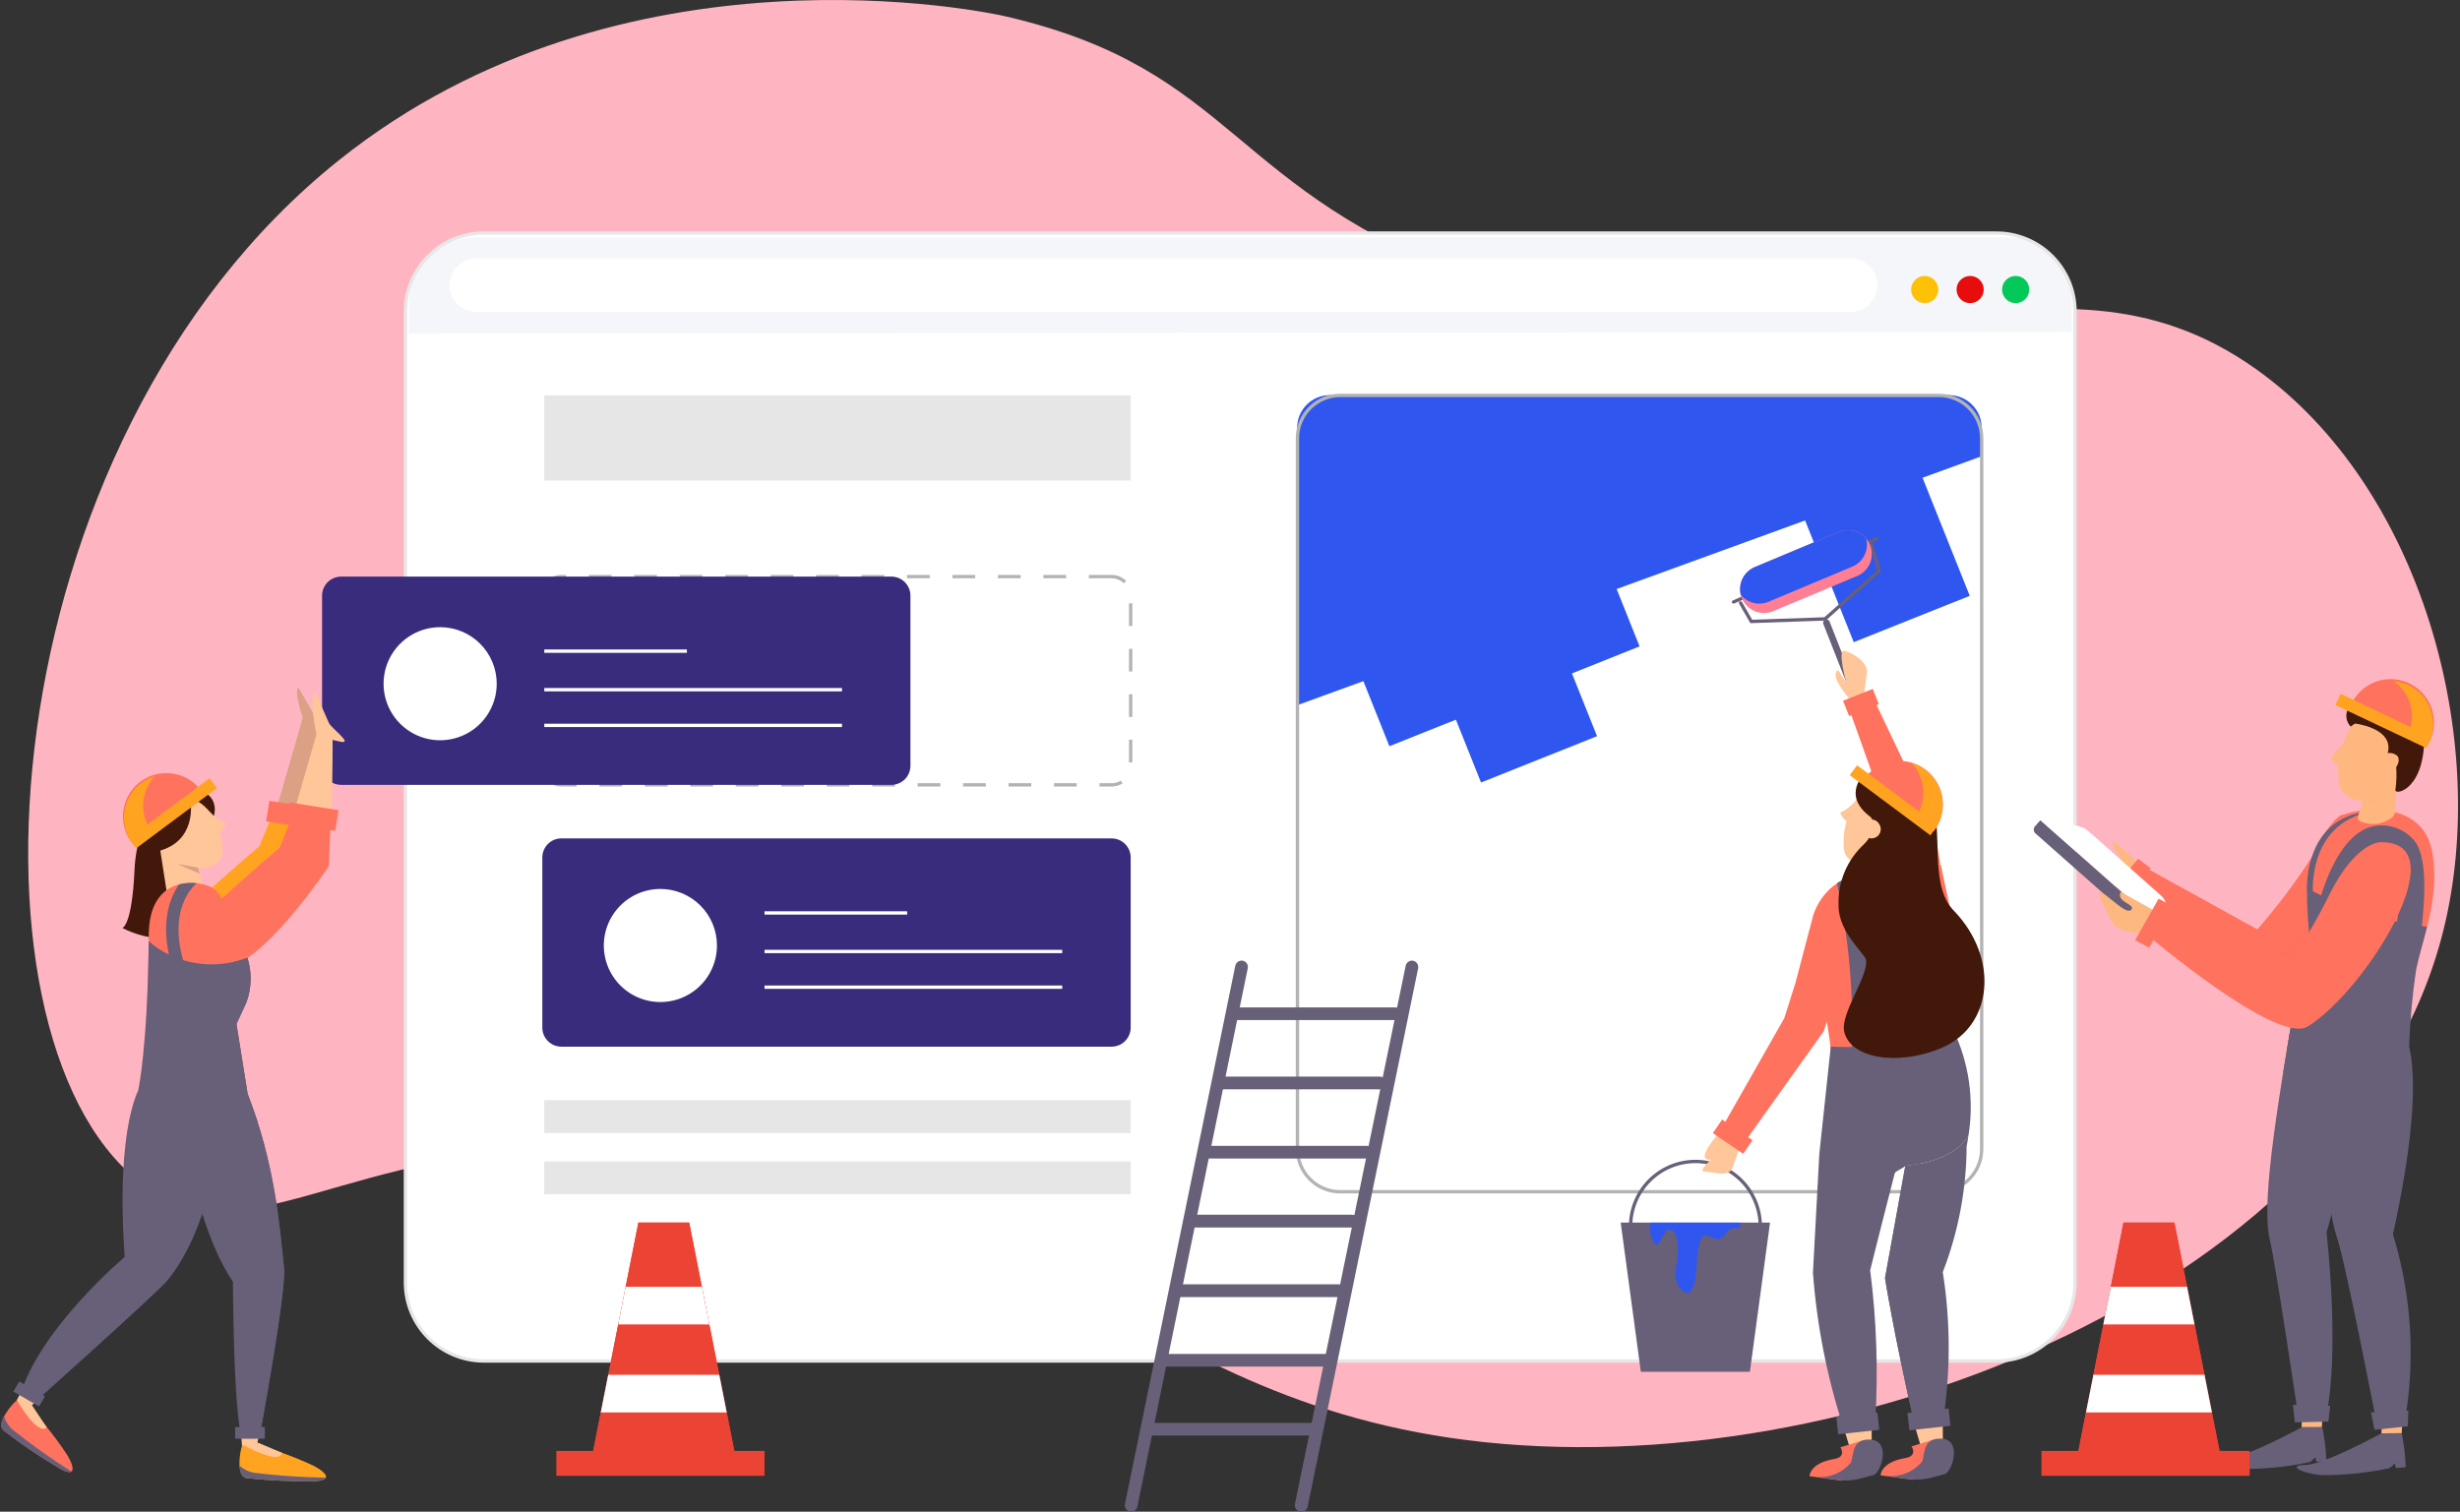 <svg width="737" height="453" viewBox="0 0 737 453" fill="none" xmlns="http://www.w3.org/2000/svg">
<rect x="0" y="0" width="737" height="453" fill="#333333" stroke="none"/>
<g clip-path="url(#clip0_379_52159)">
<path d="M101.618 47.944C186.637 -19.962 296.7 3.826 301.286 4.905C370.827 21.066 367.712 57.312 443.556 84.509C554.257 124.188 612.415 65.478 675.873 110.602C725.471 145.867 746.272 221.792 731.996 278.907C705.602 384.604 554.306 445.987 439.656 431.591C330.182 417.834 301.336 340.854 179.94 342.865C101.447 344.116 74.636 376.904 44.196 355.912C-14.331 315.546 -4.888 132.967 101.618 47.944Z" fill="#FFB5C1"/>
<path d="M598.115 69.844H145.011C132.005 69.844 121.463 80.384 121.463 93.386V384.31C121.463 397.312 132.005 407.853 145.011 407.853H598.115C611.12 407.853 621.663 397.312 621.663 384.31V93.386C621.663 80.384 611.12 69.844 598.115 69.844Z" fill="white"/>
<path d="M602.383 71.117H143.956C132.01 70.651 122.149 78.817 122.517 92.599V99.956L620.657 99.49V90.981C620.657 80.386 612.317 71.117 602.383 71.117Z" fill="#F4F6F9"/>
<path d="M333.027 251.246H168.191C165.034 251.246 162.475 253.804 162.475 256.96V307.945C162.475 311.1 165.034 313.659 168.191 313.659H333.027C336.184 313.659 338.743 311.1 338.743 307.945V256.96C338.743 253.804 336.184 251.246 333.027 251.246Z" fill="#392C7D"/>
<path d="M214.796 283.344C214.796 286.696 213.802 289.972 211.94 292.759C210.077 295.546 207.43 297.718 204.333 299C201.236 300.283 197.828 300.618 194.54 299.964C191.252 299.311 188.232 297.697 185.861 295.327C183.491 292.957 181.877 289.937 181.223 286.65C180.569 283.363 180.904 279.956 182.187 276.859C183.47 273.763 185.643 271.116 188.43 269.254C191.217 267.392 194.494 266.398 197.847 266.398C202.342 266.398 206.653 268.184 209.832 271.362C213.011 274.54 214.796 278.85 214.796 283.344Z" fill="white"/>
<path d="M229.048 285.137H318.236" stroke="white" stroke-miterlimit="10"/>
<path d="M229.048 273.586H271.778" stroke="white" stroke-miterlimit="10"/>
<path d="M229.048 295.828H318.236" stroke="white" stroke-miterlimit="10"/>
<path d="M593.7 136.718V128.208C593.7 125.606 592.666 123.111 590.826 121.272C588.986 119.432 586.49 118.398 583.888 118.398H398.422C395.82 118.398 393.324 119.432 391.484 121.272C389.644 123.111 388.611 125.606 388.611 128.208V211.343L593.7 136.718Z" fill="#2f57ef"/>
<path d="M461.785 120.083L427.026 133.969L456.451 207.594L491.21 193.708L461.785 120.083Z" fill="#2f57ef"/>
<path d="M580.871 118.5H401.538C394.452 118.5 388.709 124.242 388.709 131.326V344.313C388.709 351.397 394.452 357.139 401.538 357.139H580.871C587.956 357.139 593.7 351.397 593.7 344.313V131.326C593.7 124.242 587.956 118.5 580.871 118.5Z" stroke="#B3B3B3" stroke-miterlimit="10"/>
<path d="M449.041 146.989L414.282 160.875L443.707 234.5L478.466 220.615L449.041 146.989Z" fill="#2f57ef"/>
<path d="M437.126 174.989L402.367 188.875L416.255 223.627L451.015 209.741L437.126 174.989Z" fill="#2f57ef"/>
<path d="M570.36 129.095L535.6 142.98L555.368 192.443L590.128 178.558L570.36 129.095Z" fill="#2f57ef"/>
<path d="M338.743 118.5H163.064V144.005H338.743V118.5Z" fill="#E6E6E6"/>
<path d="M338.743 329.695H163.064V339.529H338.743V329.695Z" fill="#E6E6E6"/>
<path d="M338.743 348.039H163.064V357.873H338.743V348.039Z" fill="#E6E6E6"/>
<path d="M333.027 172.793H168.191C165.034 172.793 162.475 175.351 162.475 178.507V229.492C162.475 232.647 165.034 235.206 168.191 235.206H333.027C336.184 235.206 338.743 232.647 338.743 229.492V178.507C338.743 175.351 336.184 172.793 333.027 172.793Z" stroke="#B3B3B3" stroke-miterlimit="10" stroke-dasharray="6.81 6.81"/>
<path d="M576.627 90.837C578.876 90.837 580.699 89.014 580.699 86.766C580.699 84.518 578.876 82.695 576.627 82.695C574.378 82.695 572.555 84.518 572.555 86.766C572.555 89.014 574.378 90.837 576.627 90.837Z" fill="#FFC107"/>
<path d="M590.241 90.837C592.49 90.837 594.313 89.014 594.313 86.766C594.313 84.518 592.49 82.695 590.241 82.695C587.992 82.695 586.169 84.518 586.169 86.766C586.169 89.014 587.992 90.837 590.241 90.837Z" fill="#E70D0D"/>
<path d="M603.879 90.837C606.128 90.837 607.951 89.014 607.951 86.766C607.951 84.518 606.128 82.695 603.879 82.695C601.63 82.695 599.807 84.518 599.807 86.766C599.807 89.014 601.63 90.837 603.879 90.837Z" fill="#03C95A"/>
<path d="M554.379 93.484H142.656C140.529 93.484 138.488 92.639 136.984 91.135C135.48 89.631 134.635 87.591 134.635 85.465C134.641 83.34 135.488 81.304 136.991 79.801C138.494 78.299 140.531 77.452 142.656 77.445H554.379C556.507 77.445 558.547 78.29 560.051 79.794C561.555 81.298 562.4 83.338 562.4 85.465C562.404 86.519 562.198 87.563 561.796 88.537C561.394 89.512 560.804 90.397 560.058 91.142C559.313 91.888 558.427 92.478 557.453 92.88C556.478 93.282 555.433 93.487 554.379 93.484Z" fill="white"/>
<path d="M598.115 69.844H145.011C132.005 69.844 121.463 80.384 121.463 93.386V384.31C121.463 397.312 132.005 407.853 145.011 407.853H598.115C611.12 407.853 621.663 397.312 621.663 384.31V93.386C621.663 80.384 611.12 69.844 598.115 69.844Z" stroke="#E7E7E7" stroke-miterlimit="10"/>
<path d="M267.044 172.793H102.207C99.051 172.793 96.492 175.351 96.492 178.507V229.492C96.492 232.647 99.051 235.206 102.207 235.206H267.044C270.2 235.206 272.759 232.647 272.759 229.492V178.507C272.759 175.351 270.2 172.793 267.044 172.793Z" fill="#392C7D"/>
<path d="M148.813 204.895C148.813 208.247 147.819 211.523 145.956 214.31C144.094 217.096 141.447 219.268 138.349 220.551C135.252 221.833 131.844 222.169 128.556 221.515C125.268 220.861 122.248 219.247 119.878 216.878C117.507 214.508 115.893 211.488 115.239 208.201C114.585 204.914 114.921 201.507 116.203 198.41C117.486 195.314 119.659 192.667 122.446 190.805C125.234 188.943 128.511 187.949 131.863 187.949C134.089 187.949 136.293 188.388 138.349 189.239C140.406 190.091 142.274 191.339 143.848 192.913C145.422 194.486 146.671 196.354 147.522 198.41C148.374 200.466 148.813 202.67 148.813 204.895Z" fill="white"/>
<path d="M163.064 206.684H252.253" stroke="white" stroke-miterlimit="10"/>
<path d="M163.064 195.133H205.794" stroke="white" stroke-miterlimit="10"/>
<path d="M163.064 217.379H252.253" stroke="white" stroke-miterlimit="10"/>
<path d="M77.8 433.258C83.46 434.839 88.974 436.898 94.284 439.413C98.626 441.866 99.19 443.827 93.794 443.852C87.142 443.976 80.489 443.673 73.876 442.945C70.564 442.43 71.938 434.656 72.502 433.331L77.8 433.258Z" fill="#FFA320"/>
<path d="M76.844 433.26L77.948 428.969L72.232 429.631L72.502 433.334L76.844 433.26Z" fill="#FFC69A"/>
<path d="M97.62 442.823C90.346 442.712 83.083 442.213 75.863 441.327C74.345 440.983 72.938 440.266 71.766 439.242C71.766 441.106 72.429 442.725 73.876 442.945C80.489 443.674 87.142 443.977 93.794 443.853C96.05 443.877 97.326 443.46 97.62 442.823Z" fill="#685F78"/>
<path d="M51.628 283.372C51.628 283.372 50.254 276.873 61.832 268.216C68.107 263.636 74.072 258.647 79.689 253.281L90.654 215.27L94.48 217.06C94.48 217.06 94.701 246.905 93.033 255.758C91.365 264.611 54.645 303.015 51.628 283.372Z" fill="#DAA184"/>
<path d="M81.725 243.91L94.186 245.7L93.72 256.123C93.72 256.123 75.519 284.472 63.647 289.034C51.775 293.595 44.661 286.581 47.581 281.677C50.499 276.772 77.727 253.572 77.727 253.572L81.725 243.91Z" fill="#FFA320"/>
<path d="M94.48 248.465L95.451 242.312L80.696 239.984L79.724 246.137L94.48 248.465Z" fill="#FF725E"/>
<path d="M94.456 225.619C94.456 225.619 87.269 208.011 89.378 206C89.378 206 96.099 217.354 98.135 222.137" fill="#DAA184"/>
<path d="M9.511 422.468C13.507 426.769 17.126 431.404 20.328 436.324C22.781 440.665 22.168 442.651 17.581 439.855C11.841 436.492 6.326 432.756 1.073 428.673C-1.38 426.49 3.771 420.58 4.949 419.746L9.511 422.468Z" fill="#FF725E"/>
<path d="M8.677 421.954L11.89 418.889L6.641 416.461L4.949 419.747L8.677 421.954Z" fill="#FFC69A"/>
<path d="M74.17 327.732L51.481 315.078C51.481 315.078 55.283 362.948 69.779 384.088C69.779 384.088 69.902 422.59 72.429 430.903L77.727 430.78C77.727 430.78 85.846 386.957 85.086 379.992C83.786 367.142 82.363 348.651 74.17 327.732Z" fill="#685F78"/>
<path d="M50.107 239.594C50.107 239.594 41.031 244.057 40.295 260.758C39.559 277.458 36.665 278.096 36.665 278.096C40.693 280.171 45.159 281.254 49.69 281.254C54.221 281.254 58.687 280.171 62.715 278.096L50.107 239.594Z" fill="#411809"/>
<path d="M61.072 241.166C64.663 244.891 66.653 249.873 66.615 255.047C66.811 260.613 58.3 261.349 53.492 258.652C51.331 257.462 49.564 255.668 48.405 253.491C47.246 251.314 46.747 248.846 46.967 246.39C48.096 240.332 56.215 236.703 61.072 241.166Z" fill="#FFC69A"/>
<path d="M56.117 247.957L47.163 249.355L50.524 270.985C50.754 272.473 51.565 273.81 52.778 274.702C53.992 275.593 55.51 275.968 57 275.742C57.794 275.627 58.556 275.345 59.234 274.915C59.913 274.486 60.493 273.918 60.937 273.25C61.382 272.581 61.68 271.826 61.813 271.035C61.946 270.243 61.911 269.432 61.709 268.655L56.117 247.957Z" fill="#FFC69A"/>
<path d="M57.073 240.038C57.073 240.038 59.281 252.128 47.262 255.095C38.799 257.18 39.044 236.114 50.99 235.673C67.768 235.059 63.991 244.722 63.991 244.722C63.991 244.722 59.845 238.812 57.073 240.038Z" fill="#411809"/>
<path d="M59.821 261.863L53.002 258.871L59.355 260.024L59.821 261.863Z" fill="#DAA184"/>
<path d="M69.902 317.824L42.258 325.181C42.258 325.181 34.482 335.726 37.352 376.681C37.352 376.681 13.215 396.962 6.469 416.728L10.958 419.646C10.958 419.646 44.931 389.286 49.715 384.136C55.43 378.054 66.615 357.479 69.902 317.824Z" fill="#685F78"/>
<path d="M66.959 270.767C66.691 269.55 66.118 268.421 65.294 267.486C64.47 266.551 63.423 265.84 62.249 265.421C57.122 263.532 44.661 263.434 44.563 280.135C44.318 313.242 42.258 325.038 42.258 325.038C42.258 325.038 48.881 330.825 74.146 327.49L70.81 306.596L73.778 300.171C75.665 295.071 75.471 289.434 73.238 284.476L66.959 270.767Z" fill="#FF725E"/>
<path d="M56.803 284.72C56.803 284.72 55.405 278.197 67.008 269.54C73.272 264.957 79.229 259.968 84.84 254.605L95.805 216.594L99.632 218.408C99.632 218.408 99.877 248.229 98.184 257.082C96.492 265.935 59.698 304.339 56.803 284.72Z" fill="#FFC69A"/>
<path d="M94.848 220.147C94.848 220.147 92.395 209.43 94.431 207.395C94.431 207.395 96.492 211.858 98.528 216.64C99.165 218.136 105.666 222.82 102.305 222.329C99.756 221.841 97.259 221.11 94.848 220.147Z" fill="#FFC69A"/>
<path d="M62.74 243.227C64.114 244.699 65.786 245.861 67.645 246.635C67.338 247.84 66.584 248.883 65.536 249.554L62.74 243.227Z" fill="#FFC69A"/>
<path d="M21.383 440.985C15.242 437.086 9.314 432.862 3.624 428.331C2.483 427.246 1.638 425.887 1.171 424.383C0.288 426.05 -0.08 427.718 1.024 428.674C6.285 432.759 11.808 436.494 17.557 439.857C19.568 441.059 20.795 441.427 21.383 440.985Z" fill="#685F78"/>
<path d="M5.292 419.992C5.292 419.992 11.326 430.439 14 427.742L9.536 421.047L5.292 419.992Z" fill="#FFC69A"/>
<path d="M73.14 433.161C73.14 433.161 83.737 439.096 84.472 435.368L77.114 432.254L73.14 433.161Z" fill="#FFC69A"/>
<path d="M87.71 244.379L99.067 246.463L98.503 259.584C98.503 259.584 81.603 285.015 69.73 289.502C57.858 293.99 50.769 287.05 53.664 282.145C56.558 277.241 83.786 254.041 83.786 254.041L87.71 244.379Z" fill="#FF725E"/>
<path d="M100.449 248.934L101.42 242.781L86.665 240.453L85.693 246.605L100.449 248.934Z" fill="#FF725E"/>
<path d="M74.17 327.734L77.138 336.097L58.03 357.138L59.821 328.617C64.619 328.683 69.416 328.388 74.17 327.734Z" fill="#685F78"/>
<path d="M51.898 373.665C48.022 377.662 46.771 379.477 46.231 381.831C45.79 383.769 46.231 384.014 45.716 385.191C44.269 388.355 40.099 387.643 35.022 390.096C31.318 391.788 28.889 394.51 24.008 399.905C21.555 402.603 21.8 402.775 17.826 407.753C13.092 413.688 10.247 416.679 8.898 418.519L10.836 419.769C10.836 419.769 44.809 389.409 49.592 384.259C53.852 379.062 57.172 373.161 59.404 366.823C58.79 366.676 56.509 369.03 51.898 373.665Z" fill="#685F78"/>
<path d="M70.442 431.148H79.346V427.642H70.442V431.148Z" fill="#685F78"/>
<path d="M3.999 417.022L11.711 421.473L13.464 418.436L5.753 413.985L3.999 417.022Z" fill="#685F78"/>
<path d="M39.927 253.084L60.311 236.972C59.277 235.566 57.971 234.382 56.469 233.491C54.968 232.601 53.303 232.022 51.572 231.788C49.842 231.555 48.083 231.673 46.399 232.134C44.716 232.595 43.142 233.391 41.773 234.474C40.403 235.556 39.266 236.903 38.429 238.434C37.591 239.966 37.071 241.65 36.899 243.387C36.726 245.124 36.906 246.878 37.426 248.544C37.947 250.21 38.797 251.754 39.927 253.084Z" fill="#FF725E"/>
<path d="M46.452 232.559C44.861 233.032 43.372 233.797 42.061 234.815C39.359 236.957 37.616 240.084 37.216 243.509C36.816 246.934 37.791 250.378 39.927 253.085L45.226 248.891C43.525 246.441 42.719 243.481 42.942 240.508C43.165 237.534 44.405 234.727 46.452 232.559Z" fill="#FFA320"/>
<path d="M62.759 233.214L38.594 251.234L40.809 254.203L64.973 236.182L62.759 233.214Z" fill="#FFA320"/>
<path d="M73.802 300.415C75.39 296.102 75.502 291.384 74.121 287.001C67.955 289.38 61.171 289.639 54.841 287.736C50.671 272.777 57.294 266.107 58.913 264.66C57.146 264.467 55.358 264.6 53.639 265.052C51.039 268.804 48.341 275.524 50.598 286.069C48.397 285.012 46.358 283.65 44.539 282.022C44.245 313.707 41.448 326.533 41.448 326.533C41.448 326.533 48.807 330.874 74.17 327.661L70.834 306.767L73.802 300.415Z" fill="#685F78"/>
<path d="M85.086 380.115C83.712 367.264 82.363 348.773 74.17 327.855L70.834 306.961L73.802 300.536C75.39 296.222 75.502 291.505 74.121 287.121C72.862 287.577 71.576 287.954 70.27 288.249C70.942 292.897 70.287 297.641 68.381 301.933C67.082 304.218 66.178 306.705 65.708 309.29C65.271 312.417 65.496 315.6 66.37 318.634C69.24 329.719 72.061 337.689 72.061 337.689C76.01 348.822 77.972 354.365 78.07 357.062C78.463 367.191 73.827 372.88 77.751 378.128C79.616 380.581 82.265 381.414 82.412 384.136C82.559 386.859 80.302 387.594 78.733 390.807C76.623 395.221 78.512 398.409 78.733 404.859C78.953 411.309 77.187 412.216 76.28 419.23C75.9 423.12 75.9 427.038 76.28 430.928H77.653C77.653 430.928 85.846 386.957 85.086 380.115Z" fill="#685F78"/>
<path d="M220.708 438.384H176.997L191.248 366.383H206.481L220.708 438.384Z" fill="#EB4334"/>
<path d="M229.048 434.805H166.67V442.26H229.048V434.805Z" fill="#EB4334"/>
<path d="M220.708 438.384H176.997L191.248 366.383H206.481L220.708 438.384Z" fill="#EB4334"/>
<path d="M185.214 396.89H212.515L210.283 385.609H187.446L185.214 396.89Z" fill="white"/>
<path d="M179.989 423.277H217.715L215.483 411.996H182.222L179.989 423.277Z" fill="white"/>
<path d="M689.658 427.669C689.658 427.669 672.488 437.086 666.919 437.16C661.351 437.233 665.448 439.612 671.58 440.201C678.387 440.271 685.181 439.596 691.841 438.19C692.283 438.19 693.632 436.718 693.632 436.718L694.024 438.043C695.01 438.051 695.994 437.977 696.968 437.822C696.839 434.402 696.428 430.998 695.741 427.645L689.658 427.669Z" fill="#685F78"/>
<path d="M689.535 427.667L689.756 423.105L695.839 423.4L695.619 427.642L689.535 427.667Z" fill="#FFB780"/>
<path d="M689.339 290.605L709.6 294.063C709.6 294.063 703.419 348.236 697.017 369.302C697.017 369.302 701.211 405.572 696.722 425.191L688.701 425.559C688.701 425.559 681.858 379.185 679.994 371.362C677.786 361.969 680.533 339.26 689.339 290.605Z" fill="#685F78"/>
<path d="M686.935 420.996L687.524 426.244L697.581 426.023L698.121 421.29L686.935 420.996Z" fill="#685F78"/>
<path d="M713.451 429.529C713.451 429.529 696.281 438.947 690.713 438.996C685.145 439.045 689.241 441.448 695.373 442.061C702.18 442.109 708.973 441.426 715.635 440.026C716.052 440.026 717.425 438.554 717.425 438.554L717.818 439.903C718.796 439.905 719.772 439.822 720.737 439.658C720.625 436.237 720.223 432.833 719.535 429.48L713.451 429.529Z" fill="#685F78"/>
<path d="M713.451 429.531L713.672 424.945L719.755 425.264L719.535 429.482L713.451 429.531Z" fill="#FFB780"/>
<path d="M699.175 293.793L720.638 310.518C720.638 310.518 727.703 320.965 716.91 369.89C722.577 388.361 723.738 407.92 720.295 426.932L712.348 428.133C712.348 428.133 702.732 378.252 700.083 370.65C697.017 361.527 694.368 336.194 699.175 293.793Z" fill="#685F78"/>
<path d="M710.336 423.276L711.366 428.475L721.374 427.421L721.522 422.688L710.336 423.276Z" fill="#685F78"/>
<path d="M697.606 310.198L685.93 309.879L684.065 321.086L700.966 350.049L697.606 310.198Z" fill="#685F78"/>
<path d="M710.017 249.873C710.017 249.873 702.07 242.687 692.356 257.23C687.513 264.698 682.144 271.811 676.29 278.516L639.496 258.186L635.669 266.034C635.669 266.034 668.882 304.021 679.429 301.47C689.977 298.92 733.811 252.301 710.017 249.873Z" fill="#FF725E"/>
<path d="M635.694 266.227C635.694 266.227 617.836 252.47 626.348 254.897C630.224 256.001 633.707 258.919 634.958 257.718C636.209 256.516 633.462 255.437 632.971 252.813C632.48 250.189 640.943 259.336 640.943 259.336L635.694 266.227Z" fill="#FFB780"/>
<g opacity="0.1">
<path opacity="0.1" d="M648.253 269.98L663.559 284.278L646.241 276.16L648.253 269.98Z" fill="black"/>
</g>
<g opacity="0.1">
<path opacity="0.1" d="M675.088 292.369L693.534 275.668V280.082L684.311 294.845L675.088 292.369Z" fill="black"/>
</g>
<path d="M633.51 265.959L637.288 268.829L644.352 260.221L640.55 257.352L633.51 265.959Z" fill="#FF725E"/>
<path d="M702.34 244.058C708.497 241.801 725.961 240.33 728.66 255.24C731.112 268.851 725.912 280.696 723.876 290.358C722.835 296.038 722.09 301.768 721.644 307.525C721.644 307.525 710.214 321.037 688.947 314.882L690.32 291.756L691.768 278.955C690.59 264.412 690.934 262.622 693.534 255.314C694.613 252.248 698.587 245.676 701.481 244.229L702.34 244.058Z" fill="#FF725E"/>
<path d="M692.945 267.822L691.13 266.473C691.13 257.154 694.956 244.402 709.919 243.176H710.41C691.13 246.903 692.945 267.601 692.945 267.822Z" fill="#685F78"/>
<path d="M707.834 219.902H718.897L717.572 242.979C717.583 243.34 717.513 243.698 717.369 244.029C717.225 244.359 717.009 244.654 716.738 244.892C715.581 245.83 714.212 246.472 712.75 246.763C711.288 247.054 709.778 246.984 708.349 246.56C704.621 245.677 707.344 243.96 707.883 239.766L707.834 219.902Z" fill="#FFB780"/>
<path d="M706.436 214.705C702.107 219.98 700.02 226.742 700.623 233.539C700.843 241.362 711.268 241.46 717.793 237.34C720.586 235.67 722.788 233.171 724.094 230.191C725.4 227.211 725.744 223.898 725.078 220.713C723.189 212.326 712.225 207.421 706.436 214.705Z" fill="#FFB780"/>
<g opacity="0.1">
<path opacity="0.1" d="M707.344 242L713.648 239.449L707.834 240.038L707.344 242Z" fill="black"/>
</g>
<path d="M702.879 222.137C701.183 223.592 699.661 225.238 698.341 227.041C698.953 228.264 700.005 229.21 701.285 229.69L702.879 222.137Z" fill="#FFB780"/>
<path d="M726.256 219.39C725.839 208.722 707.319 208.845 705.087 210.586C704.51 210.961 704.023 211.459 703.66 212.044C703.297 212.629 703.068 213.287 702.988 213.971C702.908 214.654 702.98 215.347 703.199 216C703.418 216.653 703.778 217.249 704.253 217.747L705.161 217.06L705.676 216.84C708.398 217.232 717.94 219.292 715.021 226.649C714.285 228.562 715.929 229.42 717.867 229.518C718.061 231.914 717.987 234.324 717.646 236.704C717.376 238.518 726.918 236.704 726.256 219.39Z" fill="#411809"/>
<path d="M609.647 247.644L611.272 245.807L648.983 279.175L646.382 282.113L609.847 249.786C609.693 249.658 609.566 249.502 609.472 249.325C609.379 249.148 609.321 248.955 609.303 248.756C609.284 248.557 609.305 248.357 609.364 248.166C609.423 247.975 609.519 247.797 609.647 247.644Z" fill="#685F78"/>
<path d="M647.419 268.364C647.955 268.834 648.381 269.416 648.669 270.068C648.958 270.72 649.1 271.427 649.087 272.14V279.154L611.361 245.777L622.252 247.469C623.515 247.672 624.696 248.224 625.661 249.063L647.419 268.364Z" fill="white"/>
<path d="M711.587 231.038C712.446 232.338 714.629 232.387 716.493 231.161C718.357 229.935 719.142 227.899 718.308 226.599C717.641 225.981 716.765 225.637 715.855 225.637C714.945 225.637 714.069 225.981 713.402 226.599C711.538 227.727 710.729 229.763 711.587 231.038Z" fill="#FFB780"/>
<path d="M721.767 313.582C722.041 305.808 722.745 298.055 723.876 290.358C724.71 286.484 726.01 282.265 727.139 277.729C714.516 276.179 702.304 272.243 691.154 266.129C691.132 270.477 691.337 274.824 691.768 279.151L688.947 291.83L685.022 315.274C697.09 319.03 710.095 318.431 721.767 313.582Z" fill="#685F78"/>
<path d="M714.972 328.42L707.785 326.483C717.033 292.371 721.546 260.465 717.597 256.787C715.021 254.506 713.378 254.604 712.348 254.899C706.927 256.395 701.702 268.215 700.083 273.708L694.466 271.526C695.104 269.417 699.642 250.73 710.434 247.738C712.608 247.185 714.89 247.22 717.046 247.841C719.201 248.462 721.152 249.645 722.699 251.269C732.241 259.95 720.467 308.115 714.972 328.42Z" fill="#685F78"/>
<path d="M713.034 252.395C713.034 252.395 705.676 252.395 697.949 267.943C690.222 283.491 686.003 287.562 686.003 287.562L649.013 271.254L642.586 279.592C642.586 279.592 682.152 313.337 691.375 307.623C708.595 297.028 736.975 251.856 713.034 252.395Z" fill="#FF725E"/>
<path d="M642.586 279.569C642.586 279.569 634.124 280.28 632.137 275.252C630.861 272.064 626.348 264.953 630.812 268.239C633.609 270.299 637.435 274.149 638.588 272.53C639.741 270.912 633.854 270.348 635.35 267.258L645.285 272.825L642.586 279.569Z" fill="#FFB780"/>
<path d="M639.667 281.774L643.862 283.982L650.902 271.524L646.707 269.316L639.667 281.774Z" fill="#FF725E"/>
<path d="M727.531 222.895L704.375 211.124C705.103 209.528 706.146 208.096 707.441 206.914C708.737 205.731 710.258 204.823 711.914 204.244C713.57 203.665 715.326 203.427 717.076 203.545C718.826 203.662 720.535 204.132 722.098 204.927C723.662 205.722 725.048 206.825 726.174 208.17C727.3 209.515 728.143 211.073 728.65 212.752C729.158 214.431 729.32 216.195 729.128 217.938C728.936 219.681 728.392 221.368 727.531 222.895Z" fill="#FF725E"/>
<path d="M717.106 204.086C719.221 204.272 721.259 204.975 723.039 206.131C724.82 207.288 726.289 208.864 727.318 210.721C728.347 212.578 728.905 214.659 728.942 216.782C728.979 218.904 728.495 221.004 727.531 222.896L721.546 219.83C722.726 217.095 722.929 214.037 722.121 211.17C721.312 208.303 719.542 205.802 717.106 204.086Z" fill="#FFA320"/>
<path d="M701.232 207.919L699.645 211.266L726.887 224.175L728.473 220.828L701.232 207.919Z" fill="#FFA320"/>
<path d="M665.668 438.384H621.957L636.184 366.383H651.441L665.668 438.384Z" fill="#EB4334"/>
<path d="M673.984 434.805H611.606V442.26H673.984V434.805Z" fill="#EB4334"/>
<path d="M665.668 438.384H621.957L636.184 366.383H651.441L665.668 438.384Z" fill="#EB4334"/>
<path d="M630.15 396.89H657.451L655.219 385.609H632.382L630.15 396.89Z" fill="white"/>
<path d="M624.95 423.277H662.676L660.444 411.996H627.182L624.95 423.277Z" fill="white"/>
<path d="M338.89 452.998C339.328 452.996 339.752 452.844 340.091 452.568C340.43 452.291 340.664 451.906 340.754 451.478L373.819 290.161C373.921 289.667 373.824 289.153 373.548 288.73C373.273 288.308 372.841 288.011 372.348 287.905C371.851 287.811 371.336 287.914 370.915 288.194C370.493 288.473 370.197 288.907 370.091 289.401L337.026 450.717C336.924 451.212 337.021 451.726 337.297 452.148C337.573 452.571 338.004 452.868 338.497 452.974L338.89 452.998Z" fill="#685F78"/>
<path d="M370.361 305.688H418.095C418.562 305.635 418.993 305.412 419.306 305.062C419.619 304.711 419.792 304.258 419.792 303.788C419.792 303.318 419.619 302.865 419.306 302.514C418.993 302.163 418.562 301.94 418.095 301.887H370.361C370.093 301.857 369.822 301.883 369.565 301.965C369.308 302.046 369.072 302.181 368.87 302.361C368.669 302.54 368.509 302.76 368.398 303.006C368.288 303.252 368.231 303.518 368.231 303.788C368.231 304.057 368.288 304.324 368.398 304.57C368.509 304.816 368.669 305.035 368.87 305.215C369.072 305.394 369.308 305.529 369.565 305.611C369.822 305.692 370.093 305.719 370.361 305.688Z" fill="#685F78"/>
<path d="M365.7 326.434H413.434C413.684 326.437 413.933 326.391 414.165 326.297C414.397 326.204 414.608 326.065 414.786 325.89C414.964 325.714 415.105 325.505 415.201 325.274C415.298 325.043 415.347 324.796 415.347 324.546C415.347 324.038 415.146 323.552 414.787 323.193C414.428 322.834 413.942 322.633 413.434 322.633H365.7C365.45 322.633 365.203 322.682 364.972 322.779C364.741 322.875 364.532 323.017 364.356 323.195C364.18 323.372 364.042 323.584 363.948 323.816C363.855 324.047 363.808 324.296 363.812 324.546C363.808 324.795 363.855 325.042 363.949 325.272C364.042 325.503 364.181 325.712 364.357 325.888C364.533 326.064 364.743 326.203 364.974 326.297C365.204 326.391 365.451 326.437 365.7 326.434Z" fill="#685F78"/>
<path d="M361.702 347.18H409.436C409.685 347.183 409.932 347.137 410.163 347.043C410.393 346.949 410.603 346.81 410.779 346.634C410.955 346.458 411.094 346.249 411.188 346.018C411.281 345.788 411.328 345.541 411.325 345.292C411.328 345.042 411.281 344.794 411.188 344.562C411.095 344.33 410.956 344.119 410.78 343.941C410.605 343.763 410.395 343.621 410.164 343.525C409.934 343.429 409.686 343.379 409.436 343.379H361.702C361.195 343.379 360.708 343.58 360.349 343.939C359.99 344.298 359.789 344.784 359.789 345.292C359.789 345.542 359.838 345.789 359.935 346.02C360.031 346.251 360.173 346.46 360.351 346.636C360.529 346.811 360.74 346.95 360.972 347.043C361.204 347.137 361.452 347.183 361.702 347.18Z" fill="#685F78"/>
<path d="M357.385 367.853H405.119C405.626 367.853 406.113 367.652 406.472 367.293C406.83 366.934 407.032 366.448 407.032 365.94C407.032 365.433 406.83 364.946 406.472 364.588C406.113 364.229 405.626 364.027 405.119 364.027H357.385C356.877 364.027 356.391 364.229 356.032 364.588C355.673 364.946 355.472 365.433 355.472 365.94C355.472 366.448 355.673 366.934 356.032 367.293C356.391 367.652 356.877 367.853 357.385 367.853Z" fill="#685F78"/>
<path d="M353.313 388.701H401.022C401.53 388.701 402.017 388.499 402.375 388.14C402.734 387.782 402.936 387.295 402.936 386.788C402.936 386.281 402.734 385.794 402.375 385.435C402.017 385.077 401.53 384.875 401.022 384.875H353.313C352.806 384.875 352.319 385.077 351.96 385.435C351.601 385.794 351.4 386.281 351.4 386.788C351.4 387.295 351.601 387.782 351.96 388.14C352.319 388.499 352.806 388.701 353.313 388.701Z" fill="#685F78"/>
<path d="M349.266 409.544H396.975C397.482 409.544 397.969 409.342 398.328 408.983C398.687 408.625 398.888 408.138 398.888 407.631C398.888 407.381 398.839 407.133 398.742 406.902C398.646 406.672 398.504 406.462 398.326 406.287C398.148 406.111 397.937 405.972 397.705 405.879C397.473 405.786 397.225 405.739 396.975 405.742H349.266C349.016 405.739 348.767 405.786 348.535 405.879C348.303 405.972 348.092 406.111 347.914 406.287C347.736 406.462 347.595 406.672 347.499 406.902C347.402 407.133 347.352 407.381 347.352 407.631C347.352 408.138 347.554 408.625 347.913 408.983C348.272 409.342 348.758 409.544 349.266 409.544Z" fill="#685F78"/>
<path d="M345.145 430.192H392.854C393.122 430.223 393.393 430.196 393.65 430.115C393.907 430.033 394.144 429.898 394.345 429.719C394.546 429.539 394.707 429.319 394.817 429.074C394.927 428.828 394.984 428.561 394.984 428.292C394.984 428.022 394.927 427.756 394.817 427.51C394.707 427.264 394.546 427.044 394.345 426.865C394.144 426.685 393.907 426.55 393.65 426.469C393.393 426.387 393.122 426.361 392.854 426.391H345.145C344.877 426.361 344.606 426.387 344.349 426.469C344.092 426.55 343.855 426.685 343.654 426.865C343.453 427.044 343.292 427.264 343.182 427.51C343.072 427.756 343.015 428.022 343.015 428.292C343.015 428.561 343.072 428.828 343.182 429.074C343.292 429.319 343.453 429.539 343.654 429.719C343.855 429.898 344.092 430.033 344.349 430.115C344.606 430.196 344.877 430.223 345.145 430.192Z" fill="#685F78"/>
<path d="M389.911 453.002C390.35 453.004 390.776 452.854 391.116 452.577C391.456 452.299 391.689 451.912 391.775 451.481L424.865 290.165C424.959 289.668 424.856 289.154 424.576 288.732C424.297 288.311 423.863 288.015 423.369 287.909C422.875 287.815 422.363 287.919 421.946 288.199C421.528 288.479 421.237 288.912 421.136 289.405L387.948 450.721C387.854 451.218 387.957 451.732 388.237 452.154C388.516 452.575 388.95 452.871 389.445 452.977L389.911 453.002Z" fill="#685F78"/>
<path d="M547.192 186.625L556.955 211.467" stroke="#685F78" stroke-width="2" stroke-miterlimit="10" stroke-linecap="round"/>
<path d="M521.461 180.666L524.674 186.233L546.775 185.473L562.989 171.029L560.561 162.887" stroke="#685F78" stroke-miterlimit="10" stroke-linecap="round"/>
<path d="M562.4 161.367L519.352 180.397" stroke="#685F78" stroke-miterlimit="10" stroke-linecap="round"/>
<path d="M556.415 172.598L531.224 183.168C529.47 183.893 527.5 183.895 525.745 183.174C523.989 182.453 522.59 181.066 521.853 179.318C521.127 177.567 521.121 175.601 521.838 173.846C522.554 172.092 523.935 170.691 525.68 169.95L550.872 159.405C552.622 158.678 554.589 158.672 556.344 159.389C558.099 160.105 559.5 161.486 560.242 163.23C560.969 164.981 560.974 166.947 560.258 168.702C559.541 170.457 558.16 171.857 556.415 172.598Z" fill="#FF7E93"/>
<path d="M529.801 180.346L554.968 169.801C556.542 169.129 557.824 167.917 558.584 166.384C559.344 164.851 559.531 163.098 559.113 161.438C558.136 160.265 556.809 159.435 555.327 159.068C553.844 158.702 552.283 158.819 550.872 159.403L525.68 169.948C524.111 170.62 522.833 171.827 522.074 173.355C521.314 174.883 521.123 176.631 521.535 178.286C522.51 179.469 523.84 180.308 525.328 180.678C526.816 181.049 528.384 180.933 529.801 180.346Z" fill="#2f57ef"/>
<path d="M524.257 411.089H491.584L485.55 366.383H530.292L524.257 411.089Z" fill="#685F78"/>
<path d="M488.518 367.485C488.518 362.334 490.565 357.394 494.208 353.751C497.852 350.109 502.793 348.063 507.945 348.062C513.098 348.063 518.039 350.109 521.682 353.751C525.326 357.394 527.373 362.334 527.373 367.485" stroke="#685F78" stroke-miterlimit="10"/>
<path d="M521.167 367.853C521.315 367.647 521.415 367.409 521.457 367.158C521.5 366.907 521.484 366.65 521.412 366.406H494.43C493.915 369.447 495.166 372.782 496.269 372.93C497.373 373.077 498.551 368.393 500.219 368.491C501.887 368.589 503.53 371.777 502.206 379.404C501.004 386.123 505.1 387.546 505.542 387.447C509.736 386.663 507.013 371.311 510.742 370.281C512.14 369.864 513.514 371.949 515.402 371.164C517.291 370.379 517.021 368.711 518.885 368.147C520.087 367.853 520.701 368.27 521.167 367.853Z" fill="#2f57ef"/>
<path d="M549.424 326.163L570.446 329.915L586.292 321.724C586.292 321.724 584.697 310.541 584.796 307.402C585.016 300.045 588.622 283.026 583.299 270.985C579.375 262.132 572.065 266.08 562.817 269.072L552.417 270.224C552.417 270.224 535.737 260.145 547.388 306.593C548.466 313.069 549.146 319.604 549.424 326.163Z" fill="#FF725E"/>
<path d="M558.108 236.922C554.078 241.588 552.019 247.638 552.368 253.794C552.49 260.44 562.719 260.759 568.287 257.227C570.788 255.651 572.776 253.381 574.009 250.694C575.242 248.007 575.666 245.02 575.229 242.096C573.586 235.107 563.627 231.281 558.108 236.922Z" fill="#FFC69A"/>
<path d="M555.949 239.938C554.689 241.467 553.106 242.698 551.313 243.542C551.689 244.704 552.485 245.683 553.545 246.289L555.949 239.938Z" fill="#FFC69A"/>
<path d="M543.268 274.123L537.896 294.576L534.56 305.121L514.127 341.048L520.504 345.315L546.309 309.143L550.258 297.886L565.589 268.066C566.816 264.559 559.334 264.706 555.777 263.48C552.221 262.254 545.794 266.815 543.268 274.123Z" fill="#FF725E"/>
<path d="M515.01 339.527C515.01 339.527 507.259 348.086 512.557 347.498C516.261 347.105 513.587 346.566 513.587 346.566C513.587 346.566 508.313 351.176 510.644 351.103C512.974 351.029 517.855 353.089 519.057 349.901C520.504 346.051 521.167 343.794 521.167 343.794L515.01 339.527Z" fill="#FFC69A"/>
<path d="M515.932 335.496L513.156 339.57L522.259 345.769L525.035 341.695L515.932 335.496Z" fill="#FF725E"/>
<path d="M567.085 249.161L553.202 210.242L560.242 207.152L579.35 247.248L581.312 258.995L568.557 260.148L567.085 249.161Z" fill="#FF725E"/>
<path d="M579.276 287.271C577.517 287.554 575.718 287.131 574.27 286.092C572.822 285.054 571.844 283.485 571.55 281.728L568.655 260.148L581.41 259.02L585.458 277.878C585.642 279.912 585.132 281.948 584.009 283.654C582.886 285.36 581.218 286.635 579.276 287.271Z" fill="#FF725E"/>
<path d="M555.36 210.902C555.36 210.902 547.388 202.466 550.749 200.798L553.202 204.82C553.202 204.82 550.307 194.446 552.589 195.01C554.87 195.575 559.825 198.395 559.31 201.754C558.696 205.752 558.378 209.112 558.378 209.112L555.36 210.902Z" fill="#FFC69A"/>
<path d="M562.894 211.019L561.065 206.441L552.159 209.999L553.988 214.577L562.894 211.019Z" fill="#FF725E"/>
<path d="M556.513 254.014L557.494 275.914L569.465 272.088L563.823 252.102L556.513 254.014Z" fill="#FFC69A"/>
<path d="M560.364 316.356C561.021 298.577 559.472 280.784 555.753 263.385C554.811 263.212 553.843 263.24 552.912 263.469C551.982 263.697 551.111 264.12 550.356 264.71C554.019 281.667 555.495 299.024 554.747 316.356H560.364Z" fill="#685F78"/>
<path d="M589.75 340.24C591.486 329.384 589.851 318.257 585.065 308.359C572.801 315.201 548.492 313.632 548.492 313.632L545.058 345.782L543.145 381.415C544.319 397.201 547.391 412.787 552.294 427.838L561.787 426.318C562.738 411.092 562.237 395.81 560.291 380.679C560.291 380.679 565.074 361.478 567.65 351.594C567.797 350.957 570.618 349.927 570.765 349.363C570.838 349.363 584.992 348.603 589.75 340.24Z" fill="#685F78"/>
<path d="M573.733 427.546L582.048 426.32C584.406 411.379 584.406 396.162 582.048 381.221C586.7 369.212 589.119 356.455 589.186 343.577C589.407 342.449 589.579 341.346 589.726 340.242C584.967 348.605 570.814 349.365 570.814 349.365L564.731 383.011C564.731 383.011 567.257 399.172 573.733 427.546Z" fill="#685F78"/>
<path d="M575.548 348.676C573.997 349.02 572.423 349.25 570.838 349.362L564.755 383.009C564.755 383.009 567.208 398.998 573.635 427.151C574.58 426.565 575.331 425.711 575.793 424.699C576.627 422.762 575.376 421.511 573.806 415.331C572.801 411.481 573.34 412.045 571.795 404.295C571.181 400.8 570.362 397.345 569.342 393.946C567.772 389.875 566.178 388.159 566.889 385.927C567.601 383.695 569.882 383.475 569.906 381.586C569.931 379.698 568.361 379.379 567.453 377.908C565.54 374.401 569.367 368.932 570.47 367.216C573.853 361.628 575.612 355.207 575.548 348.676Z" fill="#685F78"/>
<path d="M552.343 427.841L554.134 433.677L560.757 433.162L560.732 426.59L552.343 427.841Z" fill="#FFC69A"/>
<path d="M542.115 442.382C542.115 442.382 542.115 438.458 549.473 437.232C553.374 436.594 551.362 433.7 551.362 433.7L558.721 431.469L551.779 443.731L542.115 442.382Z" fill="#FF725E"/>
<path d="M559.898 431.395C554.993 431.395 555.336 435.539 554.6 438.188C553.314 439.773 551.648 441.006 549.756 441.774C547.865 442.542 545.81 442.818 543.783 442.577L550.602 443.509C552.847 443.825 555.134 443.683 557.323 443.092L561.444 441.989C563.897 440.664 566.35 431.64 560.291 431.395H559.898Z" fill="#685F78"/>
<path d="M542.483 442.456L543.685 442.578C542.286 442.382 541.55 442.284 542.483 442.456Z" fill="#FFA320"/>
<path d="M573.733 427.543L575.45 433.404L582.073 432.889L582.048 426.316L573.733 427.543Z" fill="#FFC69A"/>
<path d="M563.406 442.112C563.406 442.112 563.406 438.188 570.765 436.962C574.665 436.325 572.678 433.431 572.678 433.431L580.037 431.199L573.12 443.461L563.406 442.112Z" fill="#FF725E"/>
<path d="M581.19 431.125C576.284 431.125 576.652 435.27 575.916 437.918C574.617 439.495 572.946 440.722 571.052 441.488C569.159 442.255 567.104 442.537 565.074 442.308L571.893 443.24C574.147 443.556 576.441 443.414 578.639 442.823L582.76 441.719C585.213 440.395 587.665 431.37 581.607 431.125H581.19Z" fill="#685F78"/>
<path d="M563.872 442.186L565.074 442.309C563.602 442.113 562.866 442.015 563.872 442.186Z" fill="#FFA320"/>
<path d="M562.453 423.283L550.138 424.625L550.704 429.818L563.019 428.476L562.453 423.283Z" fill="#685F78"/>
<path d="M583.782 422.084L571.468 423.426L572.034 428.619L584.349 427.277L583.782 422.084Z" fill="#685F78"/>
<path d="M556.317 262.107L556.121 265.786C558.643 266.68 561.345 266.949 563.995 266.571C564.9 266.276 565.732 265.791 566.434 265.148C567.137 264.505 567.693 263.719 568.067 262.843L567.061 260.121C567.061 260.121 564.314 264.413 556.317 262.107Z" fill="white"/>
<path d="M558.672 231.75C558.672 231.75 551.558 238.151 560.266 244.723C560.266 244.723 563.48 247.175 558.721 252.767C558.25 253.331 557.992 254.043 557.992 254.778C557.992 255.513 558.25 256.224 558.721 256.789C561.591 260.173 567.919 265.151 574.665 254.655C577.78 249.75 578.197 244.085 575.597 240.726C573.505 237.718 570.492 235.472 567.012 234.325C563.48 233.123 561.64 233.54 558.672 231.75Z" fill="#411809"/>
<path d="M558.696 252.764C556.076 255.108 554.01 258.005 552.648 261.245C551.286 264.486 550.662 267.989 550.822 271.5C550.822 279.495 558.917 285.92 559.089 287.784C559.579 292.934 551.313 303.773 552.515 309.144C554.208 316.918 568.042 319.738 581.607 314.049C597.109 307.599 599.096 287.073 585.262 272.8C579.129 266.522 581.141 254.236 579.963 245.26C579.276 239.865 577.682 245.579 575.057 241.581C571.157 235.598 561.542 233.538 560.046 235.377C558.549 237.216 564.78 241.532 563.431 246.756C562.744 249.38 561.91 249.968 558.696 252.764Z" fill="#411809"/>
<path d="M562.842 246.73C563.202 247.174 563.416 247.719 563.455 248.29C563.493 248.86 563.355 249.428 563.057 249.917C562.76 250.405 562.319 250.79 561.794 251.018C561.269 251.246 560.687 251.306 560.127 251.19C559.567 251.074 559.057 250.787 558.666 250.37C558.275 249.953 558.023 249.424 557.944 248.858C557.865 248.292 557.964 247.715 558.226 247.207C558.488 246.698 558.901 246.284 559.408 246.019C559.679 245.837 559.984 245.71 560.304 245.648C560.625 245.585 560.955 245.586 561.274 245.653C561.594 245.719 561.898 245.848 562.167 246.033C562.436 246.218 562.666 246.455 562.842 246.73Z" fill="#FFC69A"/>
<path d="M579.276 249.159L558.794 232.974C560.941 230.258 564.079 228.507 567.518 228.104C570.956 227.702 574.414 228.681 577.13 230.828C579.846 232.974 581.598 236.111 582.001 239.549C582.403 242.987 581.423 246.444 579.276 249.159Z" fill="#FF725E"/>
<path d="M572.678 228.633C574.269 229.1 575.752 229.875 577.044 230.914C579.749 233.048 581.496 236.168 581.901 239.59C582.305 243.011 581.335 246.453 579.203 249.159L573.88 244.966C575.579 242.517 576.387 239.559 576.169 236.587C575.95 233.614 574.718 230.807 572.678 228.633Z" fill="#FFA320"/>
<path d="M556.373 229.333L554.158 232.301L578.319 250.326L580.534 247.358L556.373 229.333Z" fill="#FFA320"/>
</g>
<defs>
<clipPath id="clip0_379_52159">
<rect width="736" height="453" fill="white" transform="translate(0.386)"/>
</clipPath>
</defs>
</svg>
